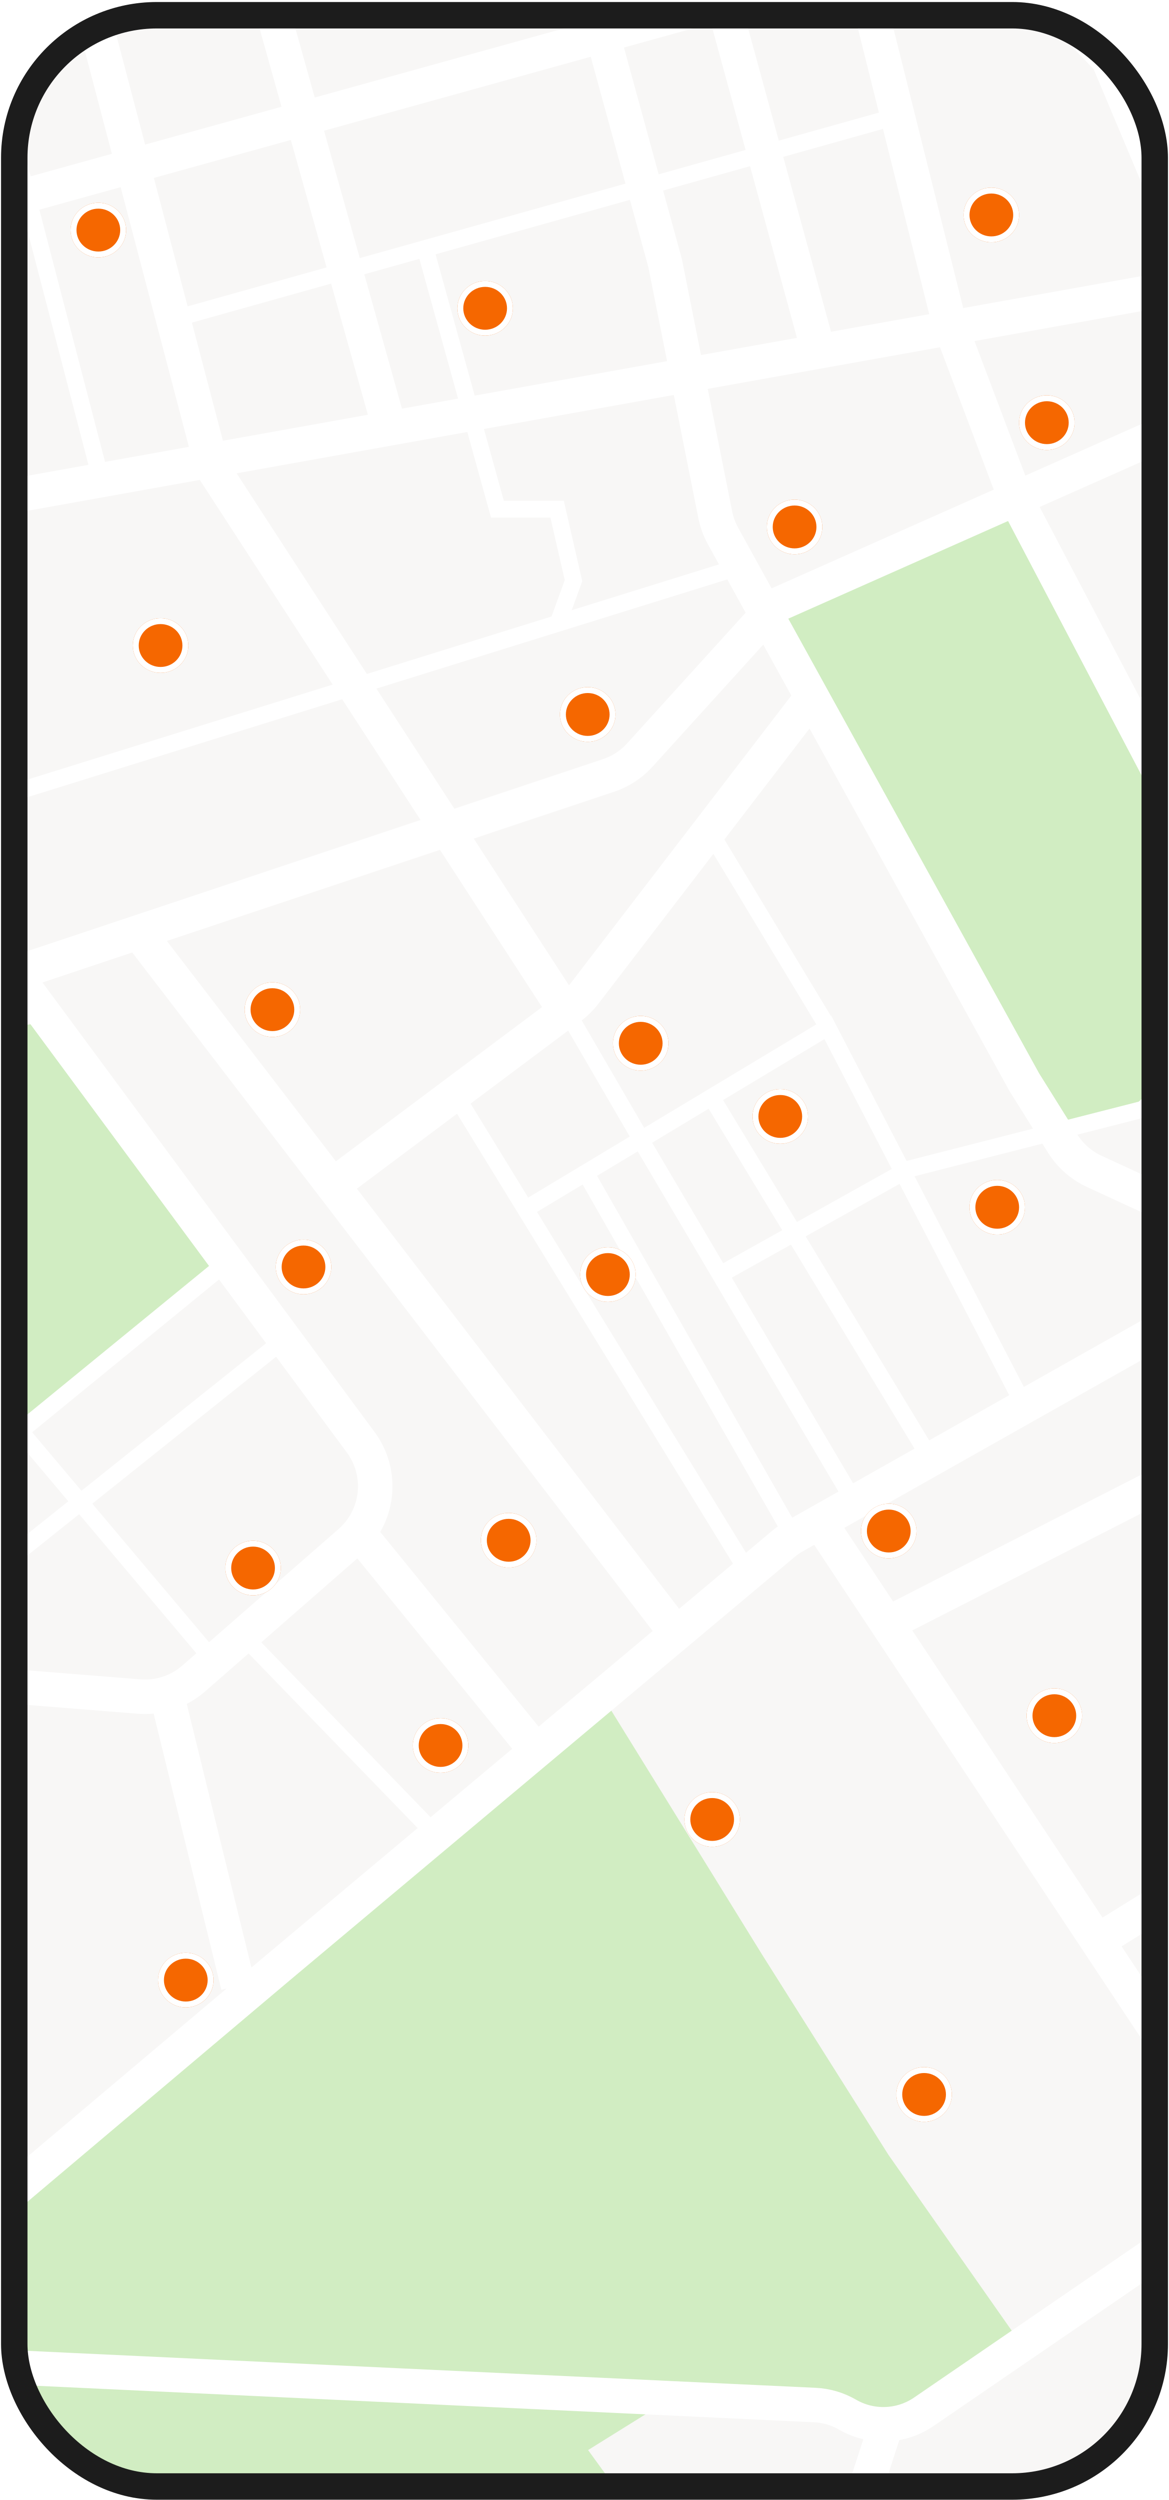 <svg width="246" height="526" viewBox="0 0 246 526" fill="none" xmlns="http://www.w3.org/2000/svg">
<g clip-path="url(#clip0_905_5783)">
<rect x="3" y="3.206" width="240" height="520" rx="30" fill="#F8F7F6"/>
<path d="M47.326 266.065L11.494 214.661L-1.601 216.873V279.779L2.646 301.632L47.326 266.065Z" fill="#D1EDC2"/>
<path d="M220.607 237.641L161.249 129.569L213.511 104.445L264.43 203.503L271.43 206.955L241.895 233.326L220.607 237.641Z" fill="#D1EDC2"/>
<path d="M123.754 515.539L139.768 505.566L-12.702 497.319V560.609L9.833 584.39L37.546 631.666H110.329L123.754 599.158L134.59 590.911L121.165 576.143L126.822 570.102L107.356 540.663L131.617 526.375L123.754 515.539Z" fill="#D1EDC2"/>
<path d="M160.385 411.303L127.015 357.315L-8.962 469.894V497.319L123.754 504.703L170.934 507.005L186.948 511.128L214.853 493.196L186.948 453.4L160.385 411.303Z" fill="#D1EDC2"/>
<path d="M123.659 247.518L166.14 321.931" stroke="white" stroke-width="3.539"/>
<path d="M134.878 239.942L178.797 314.355" stroke="white" stroke-width="3.539"/>
<path d="M114.932 -36.039L139.96 55.348L150.516 108.312C150.828 109.88 151.38 111.39 152.153 112.79L215.524 227.668L223.609 240.604C225.216 243.175 227.539 245.221 230.292 246.491L242.722 252.223C244.767 253.166 246.992 253.655 249.243 253.655H271.333L306.91 249.339" stroke="white" stroke-width="7.255"/>
<path d="M294.732 251.258L167.198 323.239C166.366 323.708 165.579 324.254 164.847 324.868L58.451 414.084L-19.03 479.483" stroke="white" stroke-width="7.255"/>
<path d="M173.235 321.355L301.444 514.867" stroke="white" stroke-width="7.255"/>
<path d="M231.251 408.235L307.87 360.768" stroke="white" stroke-width="7.255"/>
<path d="M-12.893 497.416L171.481 506.065C173.894 506.179 176.245 506.87 178.335 508.082V508.082C183.363 510.998 189.619 510.762 194.414 507.477L308.062 429.619" stroke="white" stroke-width="7.255"/>
<path d="M186.182 511.128L177.551 537.69L169.572 564.649C167.933 570.186 169.492 576.175 173.623 580.209L181.775 588.17C182.79 589.162 183.936 590.01 185.181 590.691L255.704 629.268" stroke="white" stroke-width="7.255"/>
<path d="M143.413 345.137L30.355 197.749" stroke="white" stroke-width="7.255"/>
<path d="M-12.413 210.024L128.039 163.175C130.574 162.329 132.849 160.846 134.645 158.866L160.962 129.857" stroke="white" stroke-width="7.255"/>
<path d="M-11.742 106.938L303.938 50.361" stroke="white" stroke-width="7.255"/>
<path d="M46.177 -37.572L81.561 88.623" stroke="white" stroke-width="7.255"/>
<path d="M9.643 -34.791L43.972 95.815" stroke="white" stroke-width="7.255"/>
<path d="M-12.223 46.047L200.315 -12.902C201.752 -13.3 203.125 -13.903 204.391 -14.693L240.168 -36.997" stroke="white" stroke-width="7.255"/>
<path d="M71.109 248.573L120.021 211.982C121.162 211.128 122.181 210.122 123.048 208.991L170.071 147.693" stroke="white" stroke-width="7.255"/>
<path d="M44.26 97.732L119.152 213.092" stroke="white" stroke-width="7.255"/>
<path d="M161.344 128.227L304.225 64.746" stroke="white" stroke-width="7.255"/>
<path d="M173.619 -36.709L199.702 67.814L213.607 104.637L264.466 201.499C267.156 206.623 272.466 209.832 278.252 209.832H301.157" stroke="white" stroke-width="7.255"/>
<path d="M3.6 205.612L75.913 303.487C80.73 310.007 79.739 319.132 73.635 324.466L40.763 353.188C37.603 355.95 33.461 357.319 29.278 356.985L-17.017 353.288" stroke="white" stroke-width="7.255"/>
<path d="M35.149 356.836L50.109 417.824" stroke="white" stroke-width="7.255"/>
<path d="M76.48 323.753L112.919 368.535" stroke="white" stroke-width="7.255"/>
<path d="M185.606 342.26L301.349 283.094" stroke="white" stroke-width="7.255"/>
<path d="M142.262 -35.751L171.701 71.938" stroke="white" stroke-width="7.255"/>
<path d="M157.318 330.657L96.042 230.737" stroke="white" stroke-width="3.539"/>
<path d="M110.714 254.327L174.195 216.161L214.95 294.698" stroke="white" stroke-width="3.539"/>
<path d="M150.222 231.696L194.428 304.67" stroke="white" stroke-width="3.539"/>
<path d="M174.098 215.969L150.029 176.077" stroke="white" stroke-width="3.539"/>
<path d="M151.469 268.23L191.264 245.983L240.458 233.421L297.802 183.94" stroke="white" stroke-width="3.539"/>
<path d="M118.864 212.133L135.646 240.997" stroke="white" stroke-width="3.539"/>
<path d="M47.328 265.93L-12.605 314.931" stroke="white" stroke-width="3.539"/>
<path d="M61.137 280.792L-9.057 336.89" stroke="white" stroke-width="3.539"/>
<path d="M-12.413 281.368L45.123 349.644" stroke="white" stroke-width="3.539"/>
<path d="M51.067 344.082L91.918 386.275" stroke="white" stroke-width="3.539"/>
<path d="M37.163 66.951L188.387 24.566" stroke="white" stroke-width="3.539"/>
<path d="M-7.235 -8.421L21.245 100.897" stroke="white" stroke-width="3.539"/>
<path d="M-11.55 171.283L155.784 119.213" stroke="white" stroke-width="3.539"/>
<path d="M196.537 -30.764L204.304 -14.75L231.634 13.539L250.717 58.896L285.718 125.35L237.292 150.09" stroke="white" stroke-width="3.539"/>
<path d="M89.616 52.759L104.671 107.13H117.233L120.686 122.185L117.233 131.679" stroke="white" stroke-width="3.539"/>
<g filter="url(#filter0_d_905_5783)">
<ellipse cx="187.028" cy="321.45" rx="5.839" ry="5.751" fill="#F56700"/>
<path d="M192.248 321.45C192.248 324.275 189.92 326.581 187.028 326.581C184.136 326.581 181.808 324.275 181.808 321.45C181.808 318.624 184.136 316.318 187.028 316.318C189.92 316.318 192.248 318.624 192.248 321.45Z" stroke="white" stroke-width="1.239"/>
</g>
<g filter="url(#filter1_d_905_5783)">
<ellipse cx="127.927" cy="267.48" rx="5.839" ry="5.751" fill="#F56700"/>
<path d="M133.147 267.48C133.147 270.306 130.819 272.612 127.927 272.612C125.035 272.612 122.707 270.306 122.707 267.48C122.707 264.655 125.035 262.349 127.927 262.349C130.819 262.349 133.147 264.655 133.147 267.48Z" stroke="white" stroke-width="1.239"/>
</g>
<g filter="url(#filter2_d_905_5783)">
<ellipse cx="57.325" cy="211.741" rx="5.839" ry="5.751" fill="#F56700"/>
<path d="M62.545 211.741C62.545 214.566 60.217 216.873 57.325 216.873C54.433 216.873 52.105 214.566 52.105 211.741C52.105 208.916 54.433 206.61 57.325 206.61C60.217 206.61 62.545 208.916 62.545 211.741Z" stroke="white" stroke-width="1.239"/>
</g>
<g filter="url(#filter3_d_905_5783)">
<ellipse cx="123.68" cy="149.631" rx="5.839" ry="5.751" fill="#F56700"/>
<path d="M128.9 149.631C128.9 152.456 126.572 154.763 123.68 154.763C120.788 154.763 118.46 152.456 118.46 149.631C118.46 146.806 120.788 144.5 123.68 144.5C126.572 144.5 128.9 146.806 128.9 149.631Z" stroke="white" stroke-width="1.239"/>
</g>
<g filter="url(#filter4_d_905_5783)">
<ellipse cx="208.617" cy="44.524" rx="5.839" ry="5.751" fill="#F56700"/>
<path d="M213.837 44.524C213.837 47.349 211.509 49.655 208.617 49.655C205.725 49.655 203.397 47.349 203.397 44.524C203.397 41.699 205.725 39.392 208.617 39.392C211.509 39.392 213.837 41.699 213.837 44.524Z" stroke="white" stroke-width="1.239"/>
</g>
<g filter="url(#filter5_d_905_5783)">
<ellipse cx="134.828" cy="218.819" rx="5.839" ry="5.751" fill="#F56700"/>
<path d="M140.048 218.819C140.048 221.644 137.72 223.951 134.828 223.951C131.936 223.951 129.608 221.644 129.608 218.819C129.608 215.994 131.936 213.688 134.828 213.688C137.72 213.688 140.048 215.994 140.048 218.819Z" stroke="white" stroke-width="1.239"/>
</g>
<g filter="url(#filter6_d_905_5783)">
<ellipse cx="92.712" cy="366.572" rx="5.839" ry="5.751" fill="#F56700"/>
<path d="M97.932 366.572C97.932 369.397 95.604 371.704 92.712 371.704C89.82 371.704 87.492 369.397 87.492 366.572C87.492 363.747 89.82 361.441 92.712 361.441C95.604 361.441 97.932 363.747 97.932 366.572Z" stroke="white" stroke-width="1.239"/>
</g>
<g filter="url(#filter7_d_905_5783)">
<ellipse cx="167.209" cy="110.172" rx="5.839" ry="5.751" fill="#F56700"/>
<path d="M172.429 110.172C172.429 112.997 170.101 115.303 167.209 115.303C164.318 115.303 161.989 112.997 161.989 110.172C161.989 107.347 164.318 105.04 167.209 105.04C170.101 105.04 172.429 107.347 172.429 110.172Z" stroke="white" stroke-width="1.239"/>
</g>
<g filter="url(#filter8_d_905_5783)">
<ellipse cx="194.46" cy="440.006" rx="5.839" ry="5.751" fill="#F56700"/>
<path d="M199.68 440.006C199.68 442.831 197.352 445.138 194.46 445.138C191.569 445.138 189.24 442.831 189.24 440.006C189.24 437.181 191.569 434.875 194.46 434.875C197.352 434.875 199.68 437.181 199.68 440.006Z" stroke="white" stroke-width="1.239"/>
</g>
<g filter="url(#filter9_d_905_5783)">
<ellipse cx="20.695" cy="47.709" rx="5.839" ry="5.751" fill="#F56700"/>
<path d="M25.915 47.709C25.915 50.534 23.587 52.84 20.695 52.84C17.803 52.84 15.475 50.534 15.475 47.709C15.475 44.884 17.803 42.577 20.695 42.577C23.587 42.577 25.915 44.884 25.915 47.709Z" stroke="white" stroke-width="1.239"/>
</g>
<g filter="url(#filter10_d_905_5783)">
<ellipse cx="220.294" cy="88.23" rx="5.839" ry="5.751" fill="#F56700"/>
<path d="M225.514 88.23C225.514 91.055 223.186 93.362 220.294 93.362C217.403 93.362 215.074 91.055 215.074 88.23C215.074 85.405 217.403 83.099 220.294 83.099C223.186 83.099 225.514 85.405 225.514 88.23Z" stroke="white" stroke-width="1.239"/>
</g>
<g filter="url(#filter11_d_905_5783)">
<ellipse cx="33.789" cy="135.121" rx="5.839" ry="5.751" fill="#F56700"/>
<path d="M39.01 135.121C39.01 137.947 36.681 140.253 33.789 140.253C30.898 140.253 28.57 137.947 28.57 135.121C28.57 132.296 30.898 129.99 33.789 129.99C36.681 129.99 39.01 132.296 39.01 135.121Z" stroke="white" stroke-width="1.239"/>
</g>
<g filter="url(#filter12_d_905_5783)">
<ellipse cx="102.092" cy="64.165" rx="5.839" ry="5.751" fill="#F56700"/>
<path d="M107.312 64.165C107.312 66.99 104.984 69.296 102.092 69.296C99.2 69.296 96.872 66.99 96.872 64.165C96.872 61.34 99.2 59.033 102.092 59.033C104.984 59.033 107.312 61.34 107.312 64.165Z" stroke="white" stroke-width="1.239"/>
</g>
<g filter="url(#filter13_d_905_5783)">
<ellipse cx="149.867" cy="382.144" rx="5.839" ry="5.751" fill="#F56700"/>
<path d="M155.087 382.144C155.087 384.969 152.759 387.275 149.867 387.275C146.975 387.275 144.647 384.969 144.647 382.144C144.647 379.319 146.975 377.012 149.867 377.012C152.759 377.012 155.087 379.319 155.087 382.144Z" stroke="white" stroke-width="1.239"/>
</g>
<g filter="url(#filter14_d_905_5783)">
<ellipse cx="39.097" cy="415.941" rx="5.839" ry="5.751" fill="#F56700"/>
<path d="M44.317 415.941C44.317 418.766 41.989 421.072 39.097 421.072C36.205 421.072 33.877 418.766 33.877 415.941C33.877 413.116 36.205 410.809 39.097 410.809C41.989 410.809 44.317 413.116 44.317 415.941Z" stroke="white" stroke-width="1.239"/>
</g>
<g filter="url(#filter15_d_905_5783)">
<ellipse cx="209.854" cy="253.324" rx="5.839" ry="5.751" fill="#F56700"/>
<path d="M215.074 253.324C215.074 256.149 212.746 258.456 209.854 258.456C206.962 258.456 204.634 256.149 204.634 253.324C204.634 250.499 206.962 248.193 209.854 248.193C212.746 248.193 215.074 250.499 215.074 253.324Z" stroke="white" stroke-width="1.239"/>
</g>
<g filter="url(#filter16_d_905_5783)">
<ellipse cx="164.201" cy="234.214" rx="5.839" ry="5.751" fill="#F56700"/>
<path d="M169.421 234.214C169.421 237.039 167.093 239.345 164.201 239.345C161.309 239.345 158.981 237.039 158.981 234.214C158.981 231.389 161.309 229.082 164.201 229.082C167.093 229.082 169.421 231.389 169.421 234.214Z" stroke="white" stroke-width="1.239"/>
</g>
<g filter="url(#filter17_d_905_5783)">
<ellipse cx="107.046" cy="323.396" rx="5.839" ry="5.751" fill="#F56700"/>
<path d="M112.266 323.396C112.266 326.222 109.938 328.528 107.046 328.528C104.154 328.528 101.826 326.222 101.826 323.396C101.826 320.571 104.154 318.265 107.046 318.265C109.938 318.265 112.266 320.571 112.266 323.396Z" stroke="white" stroke-width="1.239"/>
</g>
<g filter="url(#filter18_d_905_5783)">
<ellipse cx="63.871" cy="265.887" rx="5.839" ry="5.751" fill="#F56700"/>
<path d="M69.091 265.887C69.091 268.712 66.763 271.019 63.871 271.019C60.979 271.019 58.651 268.712 58.651 265.887C58.651 263.062 60.979 260.756 63.871 260.756C66.763 260.756 69.091 263.062 69.091 265.887Z" stroke="white" stroke-width="1.239"/>
</g>
<g filter="url(#filter19_d_905_5783)">
<ellipse cx="221.875" cy="360.307" rx="5.839" ry="5.751" fill="#F56700"/>
<path d="M227.095 360.307C227.095 363.132 224.767 365.438 221.875 365.438C218.984 365.438 216.655 363.132 216.655 360.307C216.655 357.481 218.984 355.175 221.875 355.175C224.767 355.175 227.095 357.481 227.095 360.307Z" stroke="white" stroke-width="1.239"/>
</g>
<g filter="url(#filter20_d_905_5783)">
<ellipse cx="53.253" cy="329.236" rx="5.839" ry="5.751" fill="#F56700"/>
<path d="M58.473 329.236C58.473 332.061 56.145 334.368 53.253 334.368C50.361 334.368 48.033 332.061 48.033 329.236C48.033 326.411 50.361 324.105 53.253 324.105C56.145 324.105 58.473 326.411 58.473 329.236Z" stroke="white" stroke-width="1.239"/>
</g>
</g>
<rect x="3" y="3.206" width="240" height="520" rx="30" stroke="#1C1C1C" stroke-width="5.564"/>
<defs>
<filter id="filter0_d_905_5783" x="179.95" y="315.168" width="14.156" height="13.979" filterUnits="userSpaceOnUse" color-interpolation-filters="sRGB">
<feFlood flood-opacity="0" result="BackgroundImageFix"/>
<feColorMatrix in="SourceAlpha" type="matrix" values="0 0 0 0 0 0 0 0 0 0 0 0 0 0 0 0 0 0 127 0" result="hardAlpha"/>
<feOffset dy="0.708"/>
<feGaussianBlur stdDeviation="0.619"/>
<feComposite in2="hardAlpha" operator="out"/>
<feColorMatrix type="matrix" values="0 0 0 0 0 0 0 0 0 0 0 0 0 0 0 0 0 0 0.25 0"/>
<feBlend mode="normal" in2="BackgroundImageFix" result="effect1_dropShadow_905_5783"/>
<feBlend mode="normal" in="SourceGraphic" in2="effect1_dropShadow_905_5783" result="shape"/>
</filter>
<filter id="filter1_d_905_5783" x="120.849" y="261.199" width="14.156" height="13.979" filterUnits="userSpaceOnUse" color-interpolation-filters="sRGB">
<feFlood flood-opacity="0" result="BackgroundImageFix"/>
<feColorMatrix in="SourceAlpha" type="matrix" values="0 0 0 0 0 0 0 0 0 0 0 0 0 0 0 0 0 0 127 0" result="hardAlpha"/>
<feOffset dy="0.708"/>
<feGaussianBlur stdDeviation="0.619"/>
<feComposite in2="hardAlpha" operator="out"/>
<feColorMatrix type="matrix" values="0 0 0 0 0 0 0 0 0 0 0 0 0 0 0 0 0 0 0.25 0"/>
<feBlend mode="normal" in2="BackgroundImageFix" result="effect1_dropShadow_905_5783"/>
<feBlend mode="normal" in="SourceGraphic" in2="effect1_dropShadow_905_5783" result="shape"/>
</filter>
<filter id="filter2_d_905_5783" x="50.247" y="205.459" width="14.156" height="13.979" filterUnits="userSpaceOnUse" color-interpolation-filters="sRGB">
<feFlood flood-opacity="0" result="BackgroundImageFix"/>
<feColorMatrix in="SourceAlpha" type="matrix" values="0 0 0 0 0 0 0 0 0 0 0 0 0 0 0 0 0 0 127 0" result="hardAlpha"/>
<feOffset dy="0.708"/>
<feGaussianBlur stdDeviation="0.619"/>
<feComposite in2="hardAlpha" operator="out"/>
<feColorMatrix type="matrix" values="0 0 0 0 0 0 0 0 0 0 0 0 0 0 0 0 0 0 0.25 0"/>
<feBlend mode="normal" in2="BackgroundImageFix" result="effect1_dropShadow_905_5783"/>
<feBlend mode="normal" in="SourceGraphic" in2="effect1_dropShadow_905_5783" result="shape"/>
</filter>
<filter id="filter3_d_905_5783" x="116.602" y="143.35" width="14.156" height="13.979" filterUnits="userSpaceOnUse" color-interpolation-filters="sRGB">
<feFlood flood-opacity="0" result="BackgroundImageFix"/>
<feColorMatrix in="SourceAlpha" type="matrix" values="0 0 0 0 0 0 0 0 0 0 0 0 0 0 0 0 0 0 127 0" result="hardAlpha"/>
<feOffset dy="0.708"/>
<feGaussianBlur stdDeviation="0.619"/>
<feComposite in2="hardAlpha" operator="out"/>
<feColorMatrix type="matrix" values="0 0 0 0 0 0 0 0 0 0 0 0 0 0 0 0 0 0 0.25 0"/>
<feBlend mode="normal" in2="BackgroundImageFix" result="effect1_dropShadow_905_5783"/>
<feBlend mode="normal" in="SourceGraphic" in2="effect1_dropShadow_905_5783" result="shape"/>
</filter>
<filter id="filter4_d_905_5783" x="201.539" y="38.242" width="14.156" height="13.979" filterUnits="userSpaceOnUse" color-interpolation-filters="sRGB">
<feFlood flood-opacity="0" result="BackgroundImageFix"/>
<feColorMatrix in="SourceAlpha" type="matrix" values="0 0 0 0 0 0 0 0 0 0 0 0 0 0 0 0 0 0 127 0" result="hardAlpha"/>
<feOffset dy="0.708"/>
<feGaussianBlur stdDeviation="0.619"/>
<feComposite in2="hardAlpha" operator="out"/>
<feColorMatrix type="matrix" values="0 0 0 0 0 0 0 0 0 0 0 0 0 0 0 0 0 0 0.25 0"/>
<feBlend mode="normal" in2="BackgroundImageFix" result="effect1_dropShadow_905_5783"/>
<feBlend mode="normal" in="SourceGraphic" in2="effect1_dropShadow_905_5783" result="shape"/>
</filter>
<filter id="filter5_d_905_5783" x="127.75" y="212.538" width="14.156" height="13.979" filterUnits="userSpaceOnUse" color-interpolation-filters="sRGB">
<feFlood flood-opacity="0" result="BackgroundImageFix"/>
<feColorMatrix in="SourceAlpha" type="matrix" values="0 0 0 0 0 0 0 0 0 0 0 0 0 0 0 0 0 0 127 0" result="hardAlpha"/>
<feOffset dy="0.708"/>
<feGaussianBlur stdDeviation="0.619"/>
<feComposite in2="hardAlpha" operator="out"/>
<feColorMatrix type="matrix" values="0 0 0 0 0 0 0 0 0 0 0 0 0 0 0 0 0 0 0.25 0"/>
<feBlend mode="normal" in2="BackgroundImageFix" result="effect1_dropShadow_905_5783"/>
<feBlend mode="normal" in="SourceGraphic" in2="effect1_dropShadow_905_5783" result="shape"/>
</filter>
<filter id="filter6_d_905_5783" x="85.634" y="360.29" width="14.156" height="13.979" filterUnits="userSpaceOnUse" color-interpolation-filters="sRGB">
<feFlood flood-opacity="0" result="BackgroundImageFix"/>
<feColorMatrix in="SourceAlpha" type="matrix" values="0 0 0 0 0 0 0 0 0 0 0 0 0 0 0 0 0 0 127 0" result="hardAlpha"/>
<feOffset dy="0.708"/>
<feGaussianBlur stdDeviation="0.619"/>
<feComposite in2="hardAlpha" operator="out"/>
<feColorMatrix type="matrix" values="0 0 0 0 0 0 0 0 0 0 0 0 0 0 0 0 0 0 0.25 0"/>
<feBlend mode="normal" in2="BackgroundImageFix" result="effect1_dropShadow_905_5783"/>
<feBlend mode="normal" in="SourceGraphic" in2="effect1_dropShadow_905_5783" result="shape"/>
</filter>
<filter id="filter7_d_905_5783" x="160.131" y="103.89" width="14.156" height="13.979" filterUnits="userSpaceOnUse" color-interpolation-filters="sRGB">
<feFlood flood-opacity="0" result="BackgroundImageFix"/>
<feColorMatrix in="SourceAlpha" type="matrix" values="0 0 0 0 0 0 0 0 0 0 0 0 0 0 0 0 0 0 127 0" result="hardAlpha"/>
<feOffset dy="0.708"/>
<feGaussianBlur stdDeviation="0.619"/>
<feComposite in2="hardAlpha" operator="out"/>
<feColorMatrix type="matrix" values="0 0 0 0 0 0 0 0 0 0 0 0 0 0 0 0 0 0 0.25 0"/>
<feBlend mode="normal" in2="BackgroundImageFix" result="effect1_dropShadow_905_5783"/>
<feBlend mode="normal" in="SourceGraphic" in2="effect1_dropShadow_905_5783" result="shape"/>
</filter>
<filter id="filter8_d_905_5783" x="187.382" y="433.725" width="14.156" height="13.979" filterUnits="userSpaceOnUse" color-interpolation-filters="sRGB">
<feFlood flood-opacity="0" result="BackgroundImageFix"/>
<feColorMatrix in="SourceAlpha" type="matrix" values="0 0 0 0 0 0 0 0 0 0 0 0 0 0 0 0 0 0 127 0" result="hardAlpha"/>
<feOffset dy="0.708"/>
<feGaussianBlur stdDeviation="0.619"/>
<feComposite in2="hardAlpha" operator="out"/>
<feColorMatrix type="matrix" values="0 0 0 0 0 0 0 0 0 0 0 0 0 0 0 0 0 0 0.25 0"/>
<feBlend mode="normal" in2="BackgroundImageFix" result="effect1_dropShadow_905_5783"/>
<feBlend mode="normal" in="SourceGraphic" in2="effect1_dropShadow_905_5783" result="shape"/>
</filter>
<filter id="filter9_d_905_5783" x="13.617" y="41.427" width="14.156" height="13.979" filterUnits="userSpaceOnUse" color-interpolation-filters="sRGB">
<feFlood flood-opacity="0" result="BackgroundImageFix"/>
<feColorMatrix in="SourceAlpha" type="matrix" values="0 0 0 0 0 0 0 0 0 0 0 0 0 0 0 0 0 0 127 0" result="hardAlpha"/>
<feOffset dy="0.708"/>
<feGaussianBlur stdDeviation="0.619"/>
<feComposite in2="hardAlpha" operator="out"/>
<feColorMatrix type="matrix" values="0 0 0 0 0 0 0 0 0 0 0 0 0 0 0 0 0 0 0.25 0"/>
<feBlend mode="normal" in2="BackgroundImageFix" result="effect1_dropShadow_905_5783"/>
<feBlend mode="normal" in="SourceGraphic" in2="effect1_dropShadow_905_5783" result="shape"/>
</filter>
<filter id="filter10_d_905_5783" x="213.216" y="81.949" width="14.156" height="13.979" filterUnits="userSpaceOnUse" color-interpolation-filters="sRGB">
<feFlood flood-opacity="0" result="BackgroundImageFix"/>
<feColorMatrix in="SourceAlpha" type="matrix" values="0 0 0 0 0 0 0 0 0 0 0 0 0 0 0 0 0 0 127 0" result="hardAlpha"/>
<feOffset dy="0.708"/>
<feGaussianBlur stdDeviation="0.619"/>
<feComposite in2="hardAlpha" operator="out"/>
<feColorMatrix type="matrix" values="0 0 0 0 0 0 0 0 0 0 0 0 0 0 0 0 0 0 0.25 0"/>
<feBlend mode="normal" in2="BackgroundImageFix" result="effect1_dropShadow_905_5783"/>
<feBlend mode="normal" in="SourceGraphic" in2="effect1_dropShadow_905_5783" result="shape"/>
</filter>
<filter id="filter11_d_905_5783" x="26.712" y="128.84" width="14.156" height="13.979" filterUnits="userSpaceOnUse" color-interpolation-filters="sRGB">
<feFlood flood-opacity="0" result="BackgroundImageFix"/>
<feColorMatrix in="SourceAlpha" type="matrix" values="0 0 0 0 0 0 0 0 0 0 0 0 0 0 0 0 0 0 127 0" result="hardAlpha"/>
<feOffset dy="0.708"/>
<feGaussianBlur stdDeviation="0.619"/>
<feComposite in2="hardAlpha" operator="out"/>
<feColorMatrix type="matrix" values="0 0 0 0 0 0 0 0 0 0 0 0 0 0 0 0 0 0 0.25 0"/>
<feBlend mode="normal" in2="BackgroundImageFix" result="effect1_dropShadow_905_5783"/>
<feBlend mode="normal" in="SourceGraphic" in2="effect1_dropShadow_905_5783" result="shape"/>
</filter>
<filter id="filter12_d_905_5783" x="95.014" y="57.883" width="14.156" height="13.979" filterUnits="userSpaceOnUse" color-interpolation-filters="sRGB">
<feFlood flood-opacity="0" result="BackgroundImageFix"/>
<feColorMatrix in="SourceAlpha" type="matrix" values="0 0 0 0 0 0 0 0 0 0 0 0 0 0 0 0 0 0 127 0" result="hardAlpha"/>
<feOffset dy="0.708"/>
<feGaussianBlur stdDeviation="0.619"/>
<feComposite in2="hardAlpha" operator="out"/>
<feColorMatrix type="matrix" values="0 0 0 0 0 0 0 0 0 0 0 0 0 0 0 0 0 0 0.25 0"/>
<feBlend mode="normal" in2="BackgroundImageFix" result="effect1_dropShadow_905_5783"/>
<feBlend mode="normal" in="SourceGraphic" in2="effect1_dropShadow_905_5783" result="shape"/>
</filter>
<filter id="filter13_d_905_5783" x="142.789" y="375.862" width="14.156" height="13.979" filterUnits="userSpaceOnUse" color-interpolation-filters="sRGB">
<feFlood flood-opacity="0" result="BackgroundImageFix"/>
<feColorMatrix in="SourceAlpha" type="matrix" values="0 0 0 0 0 0 0 0 0 0 0 0 0 0 0 0 0 0 127 0" result="hardAlpha"/>
<feOffset dy="0.708"/>
<feGaussianBlur stdDeviation="0.619"/>
<feComposite in2="hardAlpha" operator="out"/>
<feColorMatrix type="matrix" values="0 0 0 0 0 0 0 0 0 0 0 0 0 0 0 0 0 0 0.25 0"/>
<feBlend mode="normal" in2="BackgroundImageFix" result="effect1_dropShadow_905_5783"/>
<feBlend mode="normal" in="SourceGraphic" in2="effect1_dropShadow_905_5783" result="shape"/>
</filter>
<filter id="filter14_d_905_5783" x="32.019" y="409.659" width="14.156" height="13.979" filterUnits="userSpaceOnUse" color-interpolation-filters="sRGB">
<feFlood flood-opacity="0" result="BackgroundImageFix"/>
<feColorMatrix in="SourceAlpha" type="matrix" values="0 0 0 0 0 0 0 0 0 0 0 0 0 0 0 0 0 0 127 0" result="hardAlpha"/>
<feOffset dy="0.708"/>
<feGaussianBlur stdDeviation="0.619"/>
<feComposite in2="hardAlpha" operator="out"/>
<feColorMatrix type="matrix" values="0 0 0 0 0 0 0 0 0 0 0 0 0 0 0 0 0 0 0.25 0"/>
<feBlend mode="normal" in2="BackgroundImageFix" result="effect1_dropShadow_905_5783"/>
<feBlend mode="normal" in="SourceGraphic" in2="effect1_dropShadow_905_5783" result="shape"/>
</filter>
<filter id="filter15_d_905_5783" x="202.776" y="247.042" width="14.156" height="13.979" filterUnits="userSpaceOnUse" color-interpolation-filters="sRGB">
<feFlood flood-opacity="0" result="BackgroundImageFix"/>
<feColorMatrix in="SourceAlpha" type="matrix" values="0 0 0 0 0 0 0 0 0 0 0 0 0 0 0 0 0 0 127 0" result="hardAlpha"/>
<feOffset dy="0.708"/>
<feGaussianBlur stdDeviation="0.619"/>
<feComposite in2="hardAlpha" operator="out"/>
<feColorMatrix type="matrix" values="0 0 0 0 0 0 0 0 0 0 0 0 0 0 0 0 0 0 0.25 0"/>
<feBlend mode="normal" in2="BackgroundImageFix" result="effect1_dropShadow_905_5783"/>
<feBlend mode="normal" in="SourceGraphic" in2="effect1_dropShadow_905_5783" result="shape"/>
</filter>
<filter id="filter16_d_905_5783" x="157.123" y="227.932" width="14.156" height="13.979" filterUnits="userSpaceOnUse" color-interpolation-filters="sRGB">
<feFlood flood-opacity="0" result="BackgroundImageFix"/>
<feColorMatrix in="SourceAlpha" type="matrix" values="0 0 0 0 0 0 0 0 0 0 0 0 0 0 0 0 0 0 127 0" result="hardAlpha"/>
<feOffset dy="0.708"/>
<feGaussianBlur stdDeviation="0.619"/>
<feComposite in2="hardAlpha" operator="out"/>
<feColorMatrix type="matrix" values="0 0 0 0 0 0 0 0 0 0 0 0 0 0 0 0 0 0 0.25 0"/>
<feBlend mode="normal" in2="BackgroundImageFix" result="effect1_dropShadow_905_5783"/>
<feBlend mode="normal" in="SourceGraphic" in2="effect1_dropShadow_905_5783" result="shape"/>
</filter>
<filter id="filter17_d_905_5783" x="99.968" y="317.115" width="14.156" height="13.979" filterUnits="userSpaceOnUse" color-interpolation-filters="sRGB">
<feFlood flood-opacity="0" result="BackgroundImageFix"/>
<feColorMatrix in="SourceAlpha" type="matrix" values="0 0 0 0 0 0 0 0 0 0 0 0 0 0 0 0 0 0 127 0" result="hardAlpha"/>
<feOffset dy="0.708"/>
<feGaussianBlur stdDeviation="0.619"/>
<feComposite in2="hardAlpha" operator="out"/>
<feColorMatrix type="matrix" values="0 0 0 0 0 0 0 0 0 0 0 0 0 0 0 0 0 0 0.25 0"/>
<feBlend mode="normal" in2="BackgroundImageFix" result="effect1_dropShadow_905_5783"/>
<feBlend mode="normal" in="SourceGraphic" in2="effect1_dropShadow_905_5783" result="shape"/>
</filter>
<filter id="filter18_d_905_5783" x="56.793" y="259.605" width="14.156" height="13.979" filterUnits="userSpaceOnUse" color-interpolation-filters="sRGB">
<feFlood flood-opacity="0" result="BackgroundImageFix"/>
<feColorMatrix in="SourceAlpha" type="matrix" values="0 0 0 0 0 0 0 0 0 0 0 0 0 0 0 0 0 0 127 0" result="hardAlpha"/>
<feOffset dy="0.708"/>
<feGaussianBlur stdDeviation="0.619"/>
<feComposite in2="hardAlpha" operator="out"/>
<feColorMatrix type="matrix" values="0 0 0 0 0 0 0 0 0 0 0 0 0 0 0 0 0 0 0.25 0"/>
<feBlend mode="normal" in2="BackgroundImageFix" result="effect1_dropShadow_905_5783"/>
<feBlend mode="normal" in="SourceGraphic" in2="effect1_dropShadow_905_5783" result="shape"/>
</filter>
<filter id="filter19_d_905_5783" x="214.797" y="354.025" width="14.156" height="13.979" filterUnits="userSpaceOnUse" color-interpolation-filters="sRGB">
<feFlood flood-opacity="0" result="BackgroundImageFix"/>
<feColorMatrix in="SourceAlpha" type="matrix" values="0 0 0 0 0 0 0 0 0 0 0 0 0 0 0 0 0 0 127 0" result="hardAlpha"/>
<feOffset dy="0.708"/>
<feGaussianBlur stdDeviation="0.619"/>
<feComposite in2="hardAlpha" operator="out"/>
<feColorMatrix type="matrix" values="0 0 0 0 0 0 0 0 0 0 0 0 0 0 0 0 0 0 0.25 0"/>
<feBlend mode="normal" in2="BackgroundImageFix" result="effect1_dropShadow_905_5783"/>
<feBlend mode="normal" in="SourceGraphic" in2="effect1_dropShadow_905_5783" result="shape"/>
</filter>
<filter id="filter20_d_905_5783" x="46.175" y="322.955" width="14.156" height="13.979" filterUnits="userSpaceOnUse" color-interpolation-filters="sRGB">
<feFlood flood-opacity="0" result="BackgroundImageFix"/>
<feColorMatrix in="SourceAlpha" type="matrix" values="0 0 0 0 0 0 0 0 0 0 0 0 0 0 0 0 0 0 127 0" result="hardAlpha"/>
<feOffset dy="0.708"/>
<feGaussianBlur stdDeviation="0.619"/>
<feComposite in2="hardAlpha" operator="out"/>
<feColorMatrix type="matrix" values="0 0 0 0 0 0 0 0 0 0 0 0 0 0 0 0 0 0 0.25 0"/>
<feBlend mode="normal" in2="BackgroundImageFix" result="effect1_dropShadow_905_5783"/>
<feBlend mode="normal" in="SourceGraphic" in2="effect1_dropShadow_905_5783" result="shape"/>
</filter>
<clipPath id="clip0_905_5783">
<rect x="3" y="3.206" width="240" height="520" rx="30" fill="white"/>
</clipPath>
</defs>
</svg>
